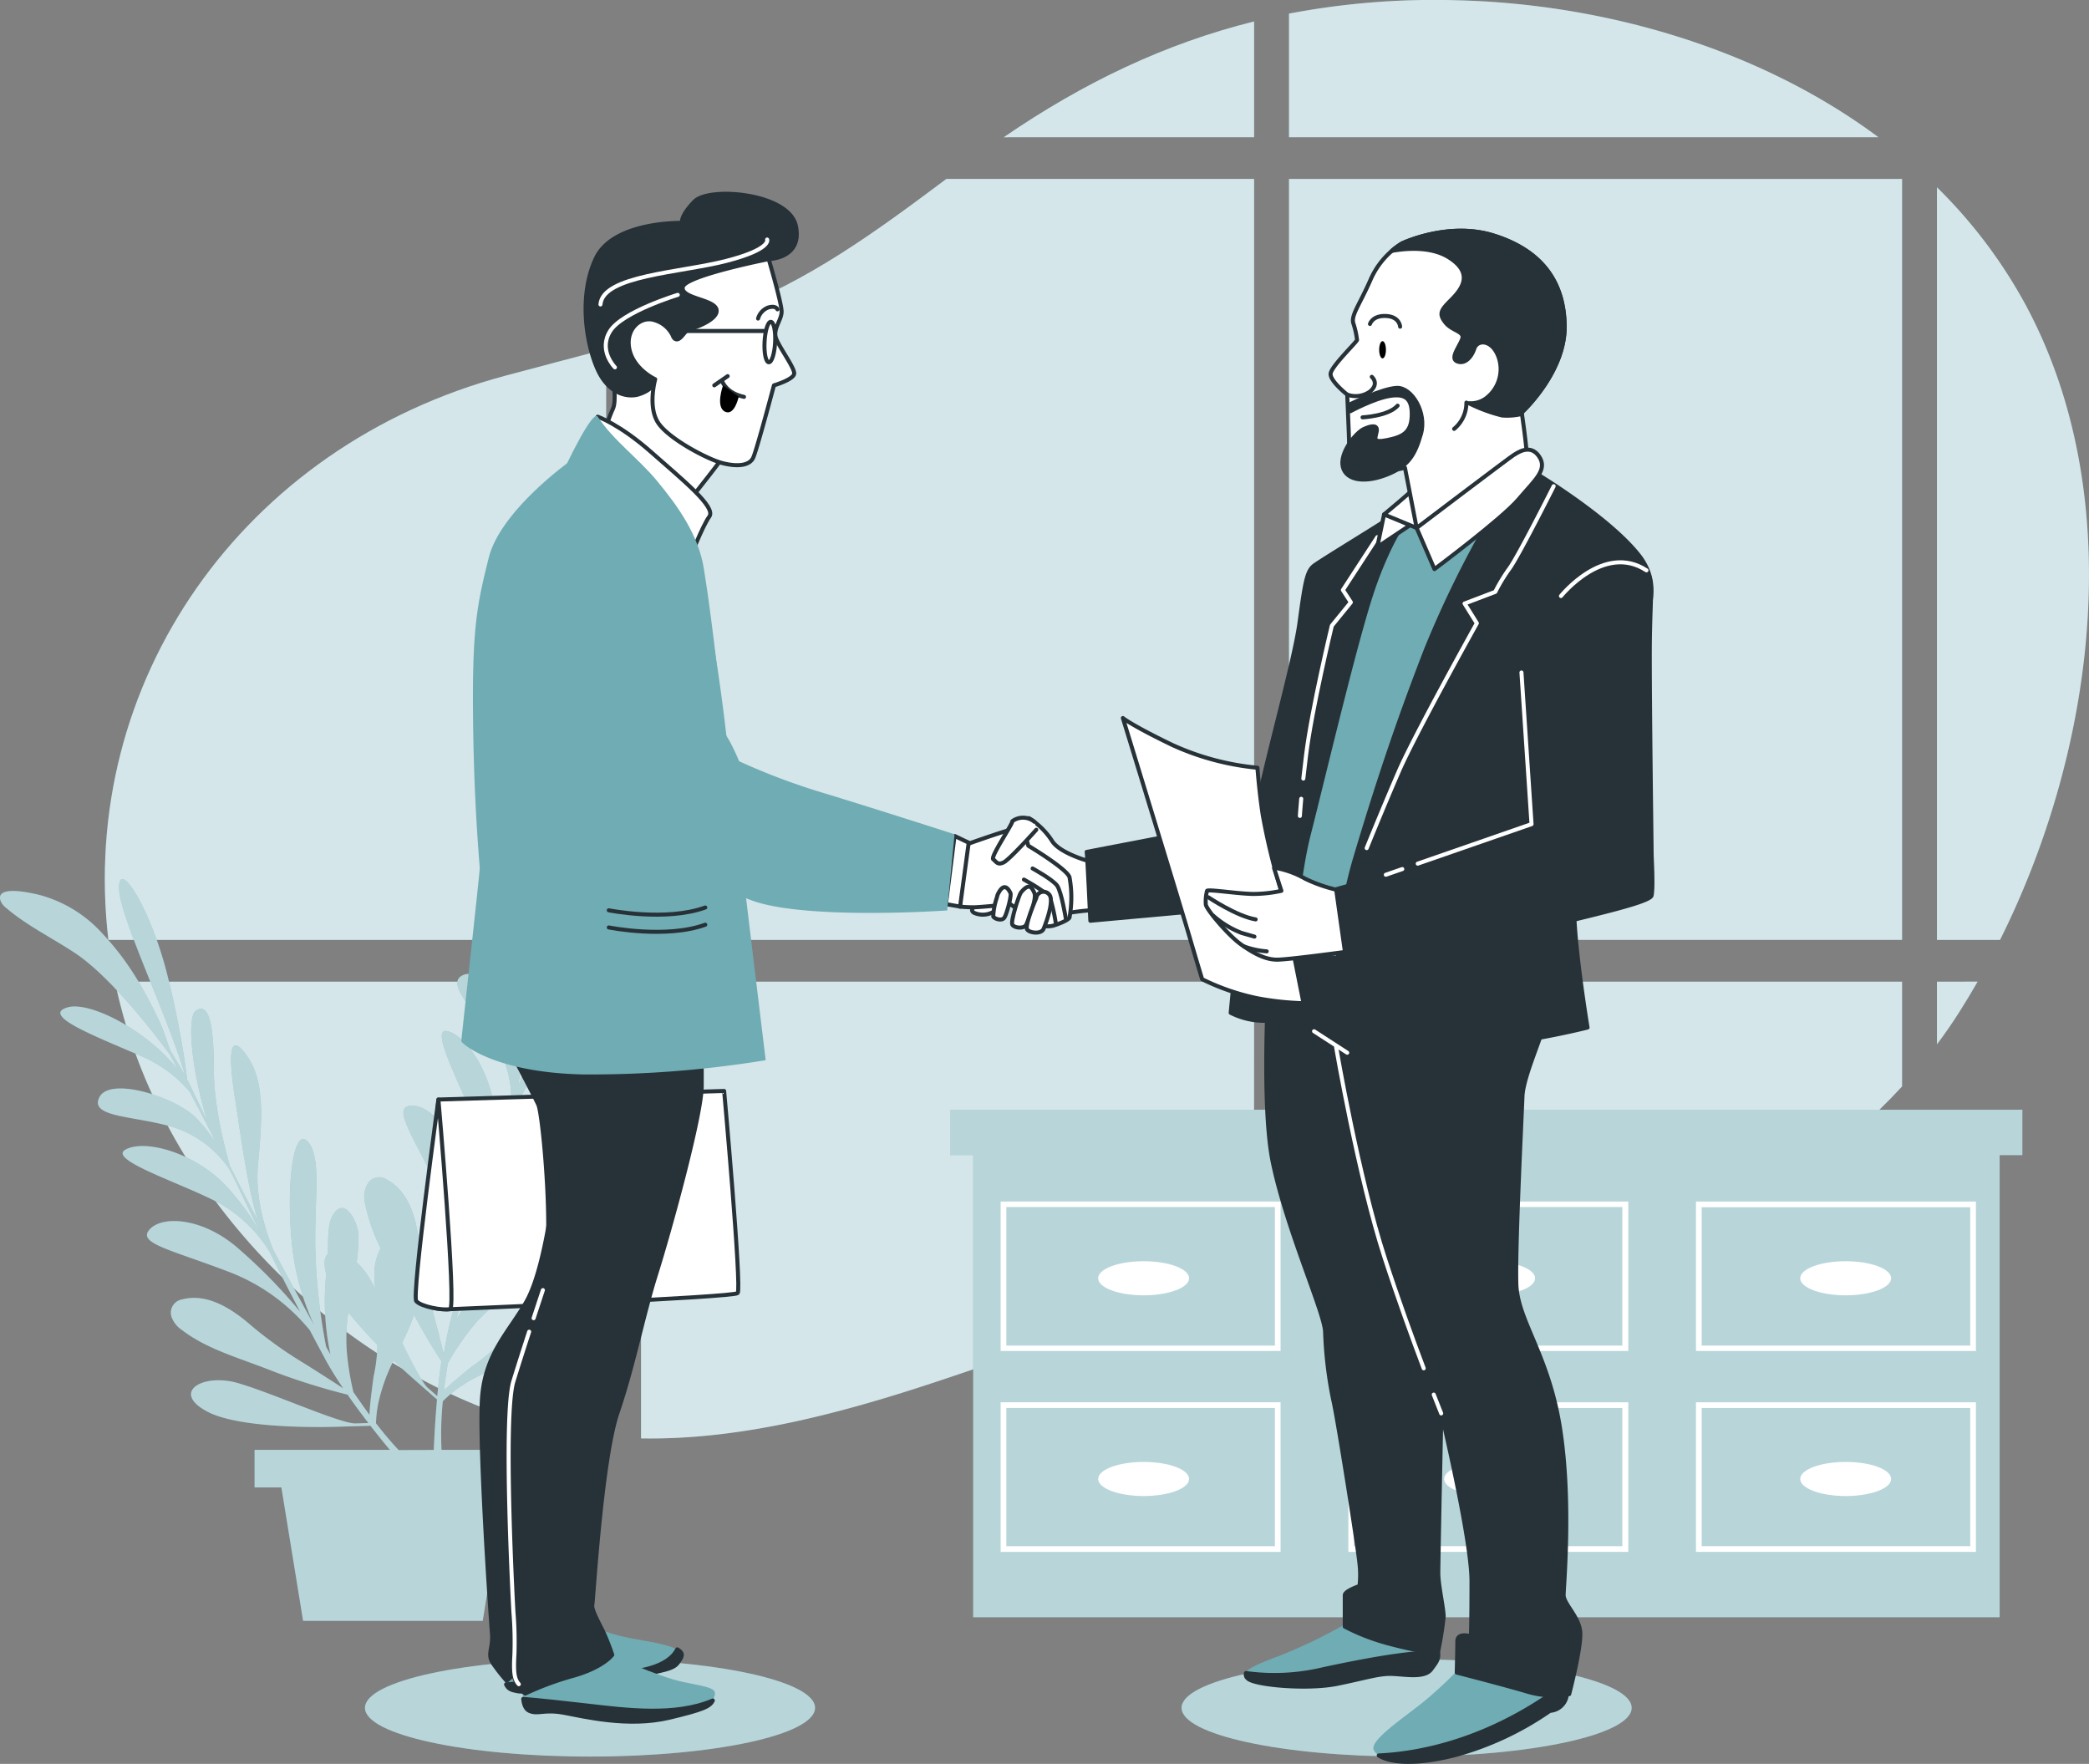 <svg xmlns="http://www.w3.org/2000/svg" viewBox="0 0 389.68 329.02"><rect x="0" y="0" width="389.68" height="329.02" fill="#808080" stroke="none"/><defs><style>.cls-1{fill:#70acb4;}.cls-2{opacity:0.7;}.cls-3,.cls-4,.cls-5{fill:#fff;}.cls-4{opacity:0.5;}.cls-5,.cls-6,.cls-7{stroke:#263238;}.cls-5,.cls-6,.cls-7,.cls-8{stroke-linecap:round;stroke-linejoin:round;stroke-width:0.75px;}.cls-6,.cls-8{fill:none;}.cls-7{fill:#263238;}.cls-8{stroke:#fff;}</style></defs><g id="Layer_2" data-name="Layer 2"><g id="Background_Simple" data-name="Background Simple"><path class="cls-1" d="M233.94,25.59V4c-16.57,4.12-31.79,11.38-46.7,21.6Z"/><rect class="cls-1" x="240.45" y="33.38" width="114.36" height="141.94"/><path class="cls-1" d="M233.94,33.38H176.53c-12.83,9.6-26,19.32-41.37,24.87-5.14,1.85-10.34,3.48-15.58,5V175.33H233.94Z"/><path class="cls-1" d="M377.43,56.09a92.74,92.74,0,0,0-16.11-21.15V175.33h11.76C391.16,139.15,397.11,91.75,377.43,56.09Z"/><path class="cls-1" d="M113.07,65.08c-6.24,1.7-12.51,3.31-18.79,5C45.1,83.22,14.57,127.44,20.22,175.33h92.85Z"/><path class="cls-1" d="M361.32,183.12V194.8q2.18-2.9,4.15-6c1.18-1.85,2.32-3.76,3.43-5.69Z"/><path class="cls-1" d="M354.81,183.12H240.45V243c9.51.12,18.94.88,28.55-.17,31.59-3.44,63.95-16.35,85.81-40.18Z"/><path class="cls-1" d="M240.45,25.59H350.39C328.1,9,299.14.71,271.76.05a144.58,144.58,0,0,0-31.31,2.49Z"/><path class="cls-1" d="M233.94,183.12H119.58v85.19c19.82.35,39.75-5.36,58.55-11.73,14.94-5.07,30-10.31,45.78-12.67a85.38,85.38,0,0,1,10-.86Z"/><path class="cls-1" d="M113.07,183.12H21.46c7.21,35,35.08,66.9,70.11,80.05a81.36,81.36,0,0,0,21.5,4.81Z"/><g class="cls-2"><path class="cls-3" d="M233.94,25.59V4c-16.57,4.12-31.79,11.38-46.7,21.6Z"/><rect class="cls-3" x="240.45" y="33.38" width="114.36" height="141.94"/><path class="cls-3" d="M233.94,33.38H176.53c-12.83,9.6-26,19.32-41.37,24.87-5.14,1.85-10.34,3.48-15.58,5V175.33H233.94Z"/><path class="cls-3" d="M377.43,56.09a92.74,92.74,0,0,0-16.11-21.15V175.33h11.76C391.16,139.15,397.11,91.75,377.43,56.09Z"/><path class="cls-3" d="M113.07,65.08c-6.24,1.7-12.51,3.31-18.79,5C45.1,83.22,14.57,127.44,20.22,175.33h92.85Z"/><path class="cls-3" d="M361.32,183.12V194.8q2.18-2.9,4.15-6c1.18-1.85,2.32-3.76,3.43-5.69Z"/><path class="cls-3" d="M354.81,183.12H240.45V243c9.51.12,18.94.88,28.55-.17,31.59-3.44,63.95-16.35,85.81-40.18Z"/><path class="cls-3" d="M240.45,25.59H350.39C328.1,9,299.14.71,271.76.05a144.58,144.58,0,0,0-31.31,2.49Z"/><path class="cls-3" d="M233.94,183.12H119.58v85.19c19.82.35,39.75-5.36,58.55-11.73,14.94-5.07,30-10.31,45.78-12.67a85.38,85.38,0,0,1,10-.86Z"/><path class="cls-3" d="M113.07,183.12H21.46c7.21,35,35.08,66.9,70.11,80.05a81.36,81.36,0,0,0,21.5,4.81Z"/></g></g><g id="Desk"><polygon class="cls-1" points="377.25 207 373.01 207 181.54 207 177.3 207 177.3 215.47 181.54 215.47 181.54 301.67 373.01 301.67 373.01 215.47 377.25 215.47 377.25 207"/><polygon class="cls-4" points="377.25 207 373.01 207 181.54 207 177.3 207 177.3 215.47 181.54 215.47 181.54 301.67 373.01 301.67 373.01 215.47 377.25 215.47 377.25 207"/><path class="cls-3" d="M186.66,252h52.22V224.13H186.66Zm1.06-26.85h50.1V251h-50.1Z"/><path class="cls-3" d="M251.52,252h52.22V224.13H251.52Zm1-26.85h50.11V251H252.57Z"/><path class="cls-3" d="M316.37,224.13V252h52.22V224.13ZM367.53,251h-50.1V225.19h50.1Z"/><path class="cls-3" d="M186.66,289.48h52.22V261.57H186.66Zm1.06-26.85h50.1v25.79h-50.1Z"/><path class="cls-3" d="M251.52,289.48h52.22V261.57H251.52Zm1-26.85h50.11v25.79H252.57Z"/><path class="cls-3" d="M316.37,289.48h52.22V261.57H316.37Zm1.06-26.85h50.1v25.79h-50.1Z"/><ellipse class="cls-3" cx="213.33" cy="238.44" rx="8.48" ry="3.18"/><ellipse class="cls-3" cx="277.87" cy="238.44" rx="8.48" ry="3.18"/><ellipse class="cls-3" cx="344.29" cy="238.44" rx="8.48" ry="3.18"/><path class="cls-3" d="M213.33,272.7c-4.68,0-8.48,1.43-8.48,3.18s3.8,3.18,8.48,3.18,8.48-1.42,8.48-3.18S218,272.7,213.33,272.7Z"/><path class="cls-3" d="M277.87,272.7c-4.68,0-8.48,1.43-8.48,3.18s3.8,3.18,8.48,3.18,8.48-1.42,8.48-3.18S282.56,272.7,277.87,272.7Z"/><path class="cls-3" d="M344.29,272.7c-4.69,0-8.48,1.43-8.48,3.18s3.79,3.18,8.48,3.18,8.48-1.42,8.48-3.18S349,272.7,344.29,272.7Z"/></g><g id="Plants"><path class="cls-1" d="M104.44,199.59c-3.86,5.73-9.24,13.18-12.11,19.15,1.09-3.94,2.15-7.66,3.13-11,1.47-2.88,5.41-10.18,10-15,5.77-6.17,8.23-10.14,5.13-10.49-2.15-.23-8.45,8.16-12.4,16.49.86-2.85,1.54-5,2-6.3.18-.57.37-1.21.55-1.88a165.38,165.38,0,0,0,11.14-17.86c5.83-10.89,7.71-21.17,3.82-16.75-3.58,4.07-9.81,24.3-14.76,33.83.42-1.64.81-3.45,1.17-5.24.7-1.74,1.62-3.49,2.14-5.09.81-2.46,1.52-4.95,2.09-7.47a51.84,51.84,0,0,0,1.42-12,24.29,24.29,0,0,0-3.72-13.44c-.67-1-4.77-7.13-6-4a3.33,3.33,0,0,0-.09,1.6c.6,5.22,2.49,10,3.66,15.07,1.75,7.6.58,20.34,0,25.76-.22.85-.5,1.92-.83,3.15.81-9.44-3.28-20.63-7.07-22.59-4.69-2.42-.09,7.08,3.53,15.37a24.83,24.83,0,0,1,2.35,11.64c-.74,2.73-1.59,5.79-2.47,8.89-.18.43-.34.85-.5,1.27a25.91,25.91,0,0,0,.49-6.14c-.34-5.42-6.49-16.28-10.56-14.74s2.83,7.25,6.52,13.91a20.08,20.08,0,0,1,2.13,12c0,.24-.08.48-.11.72-.43,1.41-.85,2.78-1.25,4.07-1,3-1.85,5.88-2.7,8.66a43.32,43.32,0,0,0,1.36-12.35c-.51-8-5.16-15.45-9-16.47s3.49,11.93,5.95,19.21a26.12,26.12,0,0,1,.66,13.14c-1.19,3.94-2.31,7.82-3.46,11.94a99.49,99.49,0,0,0-.35-16.15c-.75-8.84-6-14.49-9.62-14.25s.16,5.25,5.38,16a35.89,35.89,0,0,1,3.56,18.17c-.47,1.74-1,3.52-1.44,5.38-.56,2.12-1,4.42-1.4,6.79-.52-2.11-1.3-5.19-2.21-8.59a76.25,76.25,0,0,1-2.3-11.48c-.49-4.5-1.68-10.13-6.1-12.47a2.5,2.5,0,0,0-3.71,1A4.91,4.91,0,0,0,68,224a33.58,33.58,0,0,0,3,8.82,10.27,10.27,0,0,0-1.14,5.41c0,.71.06,1.41.11,2.1-.39-.71-.76-1.37-1.11-2a13.21,13.21,0,0,0-2.32-2.86,38.56,38.56,0,0,0,.34-5c0-2.2-2.57-7.78-4.89-3.64-.93,1.66-.75,4.91-.84,7.07-.64.59-.82,1.81-.29,3.74a47.53,47.53,0,0,0,.78,15c-.27-.46-.53-.93-.8-1.4a110.31,110.31,0,0,1-2-17.54c-.29-9.72,1.26-17.71-1.39-20.7s-4.13,7.55-3,19a47.44,47.44,0,0,0,4.14,15.17c-2.6-4.67-5.17-9.43-7.6-14-1-2.46-3.49-9.08-2.87-15.8.77-8.48,1.33-15.41-1.89-20.18s-3.89-1.68-2.31,8.27c1.08,6.82,2.23,15.94,4.21,22.27-1.89-3.63-3.65-7.08-5.23-10.21-.9-3.11-3-11.12-3-17.78,0-8.45-.9-13-3.41-11.17-1.73,1.3-.61,11.73,2.19,20.52-1.31-2.67-2.3-4.72-2.87-5.93-.26-.55-.55-1.14-.88-1.76a167.61,167.61,0,0,0-4-20.65C27.69,168.75,22,160,22.22,165.84c.16,5.42,9.42,24.46,12.3,34.8-.81-1.48-1.76-3.08-2.72-4.63-.67-1.74-1.2-3.65-1.91-5.18-1.09-2.34-2.27-4.65-3.57-6.88a51.21,51.21,0,0,0-7.17-9.76,24.26,24.26,0,0,0-11.89-7.28c-1.18-.28-8.35-2-7.12,1.2a3.33,3.33,0,0,0,1,1.24c4,3.4,8.64,5.61,13,8.52,6.46,4.35,14.3,14.46,17.55,18.85.42.77.94,1.75,1.54,2.87-5.85-7.46-16.48-12.85-20.58-11.69-5.08,1.44,4.76,5.24,13.07,8.83a24.79,24.79,0,0,1,9.66,6.91c1.32,2.49,2.79,5.31,4.26,8.18.16.43.33.85.5,1.27a26,26,0,0,0-3.83-4.83c-4-3.73-15.85-7.47-17.78-3.57s7,3.38,14.26,5.72a20.17,20.17,0,0,1,9.71,7.28c.13.21.27.41.41.61.66,1.32,1.28,2.61,1.87,3.83,1.36,2.86,2.66,5.56,3.93,8.17a42.93,42.93,0,0,0-7.43-10c-5.8-5.46-14.32-7.77-17.85-5.87s10.69,6.34,17.46,10a26.11,26.11,0,0,1,9.45,9.16C52.15,237.3,54,240.9,56,244.7a99.53,99.53,0,0,0-11.27-11.57c-6.59-5.95-14.29-6.49-16.77-3.85s3.7,3.73,14.84,8a36,36,0,0,1,15,10.86c.84,1.59,1.7,3.22,2.62,4.91,1,1.93,2.27,3.93,3.6,5.92-1.81-1.18-4.49-2.9-7.47-4.77A76.32,76.32,0,0,1,47,247.38c-3.43-3-8.14-6.26-13-5a2.51,2.51,0,0,0-2,3.27,4.93,4.93,0,0,0,1.9,2.41c4.56,3.54,10.69,5.24,16,7.33a120.65,120.65,0,0,0,14.94,4.76c1.25,1.81,2.57,3.6,3.89,5.3l-2.39.07c-2.81.09-15.53-5.68-22-7.54s-12.5,1.66-5.73,5.3,25.18,2.83,25.18,2.83l5.31-.16c1.25,1.6,2.47,3.12,3.63,4.5H47.49v7h5l4.05,24.89H90.05l4-24.89h5v-7H82.36a62.31,62.31,0,0,1,.24-9.06,21.26,21.26,0,0,1,3.69-3c7.34-5.07,19.78-5.49,23.09-15.25.8-2.36-.11-5.37-2.92-5.24-2,.09-4.17,1.86-5.43,3.32-4.2,4.85-7.36,9.88-12.82,13.55-.25.17-3.69,2.91-5.4,4.61.19-1.59.43-3.29.73-5.11a50.65,50.65,0,0,1,4.51-6.67c4.47-5.55,11.26-8.8,16.1-14.09,1.48-1.62,3.43-7.44-1.09-6-2,.64-4.38,3.68-6,5.08-4.45,4-9,8.26-11.9,13.52.12-.52.25-1,.37-1.56a110.66,110.66,0,0,1,10.51-14.19c6.42-7.31,13-12.08,13.11-16.08S101,217,94,226.2a47.92,47.92,0,0,0-7.32,13.91c1.29-5.19,2.66-10.42,4-15.44.91-2.5,3.65-9,8.68-13.51,6.35-5.67,11.49-10.35,12.39-16S110.07,191.24,104.44,199.59ZM68.92,263.91c-.94-1.29-1.93-2.7-3-4.24a51.18,51.18,0,0,1-1.26-8,33.64,33.64,0,0,1,.32-6.87,80.69,80.69,0,0,0,5.43,6.07,31,31,0,0,1-.73,5.94C69.66,257.15,69,261.5,68.92,263.91Zm5.45,6.58c-1.29-1.37-2.7-3-4.23-5a21,21,0,0,1,.65-4.69,33.44,33.44,0,0,1,2.62-7c2.37,2.24,4.11,3.74,4.11,3.74l4,3.51c-.31,3.49-.5,6.76-.6,9.42Zm7.2-10.05-1.79-1.58c-1-.9-2.8-4.38-4.76-8.38a49.81,49.81,0,0,0,2.22-5.2c2.11,3.93,4,7,5.11,8.63C82,256.09,81.78,258.3,81.57,260.44Z"/><path class="cls-4" d="M104.44,199.59c-3.86,5.73-9.24,13.18-12.11,19.15,1.09-3.94,2.15-7.66,3.13-11,1.47-2.88,5.41-10.18,10-15,5.77-6.17,8.23-10.14,5.13-10.49-2.15-.23-8.45,8.16-12.4,16.49.86-2.85,1.54-5,2-6.3.18-.57.37-1.21.55-1.88a165.38,165.38,0,0,0,11.14-17.86c5.83-10.89,7.71-21.17,3.82-16.75-3.58,4.07-9.81,24.3-14.76,33.83.42-1.64.81-3.45,1.17-5.24.7-1.74,1.62-3.49,2.14-5.09.81-2.46,1.52-4.95,2.09-7.47a51.84,51.84,0,0,0,1.42-12,24.29,24.29,0,0,0-3.72-13.44c-.67-1-4.77-7.13-6-4a3.33,3.33,0,0,0-.09,1.6c.6,5.22,2.49,10,3.66,15.07,1.75,7.6.58,20.34,0,25.76-.22.85-.5,1.92-.83,3.15.81-9.44-3.28-20.63-7.07-22.59-4.69-2.42-.09,7.08,3.53,15.37a24.83,24.83,0,0,1,2.35,11.64c-.74,2.73-1.59,5.79-2.47,8.89-.18.43-.34.85-.5,1.27a25.91,25.91,0,0,0,.49-6.14c-.34-5.42-6.49-16.28-10.56-14.74s2.83,7.25,6.52,13.91a20.08,20.08,0,0,1,2.13,12c0,.24-.08.48-.11.72-.43,1.41-.85,2.78-1.25,4.07-1,3-1.85,5.88-2.7,8.66a43.32,43.32,0,0,0,1.36-12.35c-.51-8-5.16-15.45-9-16.47s3.49,11.93,5.95,19.21a26.12,26.12,0,0,1,.66,13.14c-1.19,3.94-2.31,7.82-3.46,11.94a99.49,99.49,0,0,0-.35-16.15c-.75-8.84-6-14.49-9.62-14.25s.16,5.25,5.38,16a35.89,35.89,0,0,1,3.56,18.17c-.47,1.74-1,3.52-1.44,5.38-.56,2.12-1,4.42-1.4,6.79-.52-2.11-1.3-5.19-2.21-8.59a76.25,76.25,0,0,1-2.3-11.48c-.49-4.5-1.68-10.13-6.1-12.47a2.5,2.5,0,0,0-3.71,1A4.91,4.91,0,0,0,68,224a33.58,33.58,0,0,0,3,8.82,10.27,10.27,0,0,0-1.14,5.41c0,.71.06,1.41.11,2.1-.39-.71-.76-1.37-1.11-2a13.21,13.21,0,0,0-2.32-2.86,38.56,38.56,0,0,0,.34-5c0-2.2-2.57-7.78-4.89-3.64-.93,1.66-.75,4.91-.84,7.07-.64.59-.82,1.81-.29,3.74a47.53,47.53,0,0,0,.78,15c-.27-.46-.53-.93-.8-1.4a110.31,110.31,0,0,1-2-17.54c-.29-9.72,1.26-17.71-1.39-20.7s-4.13,7.55-3,19a47.44,47.44,0,0,0,4.14,15.17c-2.6-4.67-5.17-9.43-7.6-14-1-2.46-3.49-9.08-2.87-15.8.77-8.48,1.33-15.41-1.89-20.18s-3.89-1.68-2.31,8.27c1.08,6.82,2.23,15.94,4.21,22.27-1.89-3.63-3.65-7.08-5.23-10.21-.9-3.11-3-11.12-3-17.78,0-8.45-.9-13-3.41-11.17-1.73,1.3-.61,11.73,2.19,20.52-1.31-2.67-2.3-4.72-2.87-5.93-.26-.55-.55-1.14-.88-1.76a167.61,167.61,0,0,0-4-20.65C27.69,168.75,22,160,22.22,165.84c.16,5.42,9.42,24.46,12.3,34.8-.81-1.48-1.76-3.08-2.72-4.63-.67-1.74-1.2-3.65-1.91-5.18-1.09-2.34-2.27-4.65-3.57-6.88a51.21,51.21,0,0,0-7.17-9.76,24.26,24.26,0,0,0-11.89-7.28c-1.18-.28-8.35-2-7.12,1.2a3.33,3.33,0,0,0,1,1.24c4,3.4,8.64,5.61,13,8.52,6.46,4.35,14.3,14.46,17.55,18.85.42.77.94,1.75,1.54,2.87-5.85-7.46-16.48-12.85-20.58-11.69-5.08,1.44,4.76,5.24,13.07,8.83a24.79,24.79,0,0,1,9.66,6.91c1.32,2.49,2.79,5.31,4.26,8.18.16.43.33.85.5,1.27a26,26,0,0,0-3.83-4.83c-4-3.73-15.85-7.47-17.78-3.57s7,3.38,14.26,5.72a20.17,20.17,0,0,1,9.71,7.28c.13.21.27.41.41.61.66,1.32,1.28,2.61,1.87,3.83,1.36,2.86,2.66,5.56,3.93,8.17a42.93,42.93,0,0,0-7.43-10c-5.8-5.46-14.32-7.77-17.85-5.87s10.69,6.34,17.46,10a26.11,26.11,0,0,1,9.45,9.16C52.15,237.3,54,240.9,56,244.7a99.53,99.53,0,0,0-11.27-11.57c-6.59-5.95-14.29-6.49-16.77-3.85s3.7,3.73,14.84,8a36,36,0,0,1,15,10.86c.84,1.59,1.7,3.22,2.62,4.91,1,1.93,2.27,3.93,3.6,5.92-1.81-1.18-4.49-2.9-7.47-4.77A76.32,76.32,0,0,1,47,247.38c-3.43-3-8.14-6.26-13-5a2.51,2.51,0,0,0-2,3.27,4.93,4.93,0,0,0,1.9,2.41c4.56,3.54,10.69,5.24,16,7.33a120.65,120.65,0,0,0,14.94,4.76c1.25,1.81,2.57,3.6,3.89,5.3l-2.39.07c-2.81.09-15.53-5.68-22-7.54s-12.5,1.66-5.73,5.3,25.18,2.83,25.18,2.83l5.31-.16c1.25,1.6,2.47,3.12,3.63,4.5H47.49v7h5l4.05,24.89H90.05l4-24.89h5v-7H82.36a62.31,62.31,0,0,1,.24-9.06,21.26,21.26,0,0,1,3.69-3c7.34-5.07,19.78-5.49,23.09-15.25.8-2.36-.11-5.37-2.92-5.24-2,.09-4.17,1.86-5.43,3.32-4.2,4.85-7.36,9.88-12.82,13.55-.25.17-3.69,2.91-5.4,4.61.19-1.59.43-3.29.73-5.11a50.65,50.65,0,0,1,4.51-6.67c4.47-5.55,11.26-8.8,16.1-14.09,1.48-1.62,3.43-7.44-1.09-6-2,.64-4.38,3.68-6,5.08-4.45,4-9,8.26-11.9,13.52.12-.52.25-1,.37-1.56a110.66,110.66,0,0,1,10.51-14.19c6.42-7.31,13-12.08,13.11-16.08S101,217,94,226.2a47.92,47.92,0,0,0-7.32,13.91c1.29-5.19,2.66-10.42,4-15.44.91-2.5,3.65-9,8.68-13.51,6.35-5.67,11.49-10.35,12.39-16S110.07,191.24,104.44,199.59ZM68.92,263.91c-.94-1.29-1.93-2.7-3-4.24a51.18,51.18,0,0,1-1.26-8,33.64,33.64,0,0,1,.32-6.87,80.69,80.69,0,0,0,5.43,6.07,31,31,0,0,1-.73,5.94C69.66,257.15,69,261.5,68.92,263.91Zm5.45,6.58c-1.29-1.37-2.7-3-4.23-5a21,21,0,0,1,.65-4.69,33.44,33.44,0,0,1,2.62-7c2.37,2.24,4.11,3.74,4.11,3.74l4,3.51c-.31,3.49-.5,6.76-.6,9.42Zm7.2-10.05-1.79-1.58c-1-.9-2.8-4.38-4.76-8.38a49.81,49.81,0,0,0,2.22-5.2c2.11,3.93,4,7,5.11,8.63C82,256.09,81.78,258.3,81.57,260.44Z"/></g><g id="Characters"><ellipse class="cls-1" cx="110.06" cy="318.57" rx="41.98" ry="9.09"/><ellipse class="cls-4" cx="110.06" cy="318.57" rx="41.98" ry="9.09"/><ellipse class="cls-1" cx="262.39" cy="318.57" rx="41.98" ry="9.09"/><ellipse class="cls-4" cx="262.39" cy="318.57" rx="41.98" ry="9.09"/><path class="cls-5" d="M191.93,152.61a13.89,13.89,0,0,1,4.24,4.12c1.26,2.29,6.53,3.78,6.53,3.78h2l.81,9.17a47.28,47.28,0,0,0-6,.58,20,20,0,0,1-3.56.46s-6.19-7.8-7.22-9.29-1.15-4.58-.69-5.16S191.93,152.61,191.93,152.61Z"/><path class="cls-5" d="M183.68,168.19s-3.44,1.15-2,2.07a4,4,0,0,0,4.58-.92C186.89,168.42,185.05,167.74,183.68,168.19Z"/><path class="cls-5" d="M179.9,157.65s10.2-3.67,10.66-3.32,1.26,3.43,1.26,3.43,7.1,4.24,7.68,5.85a20.89,20.89,0,0,1,0,7.56c-.35.58-2.3,1.27-3,1.49a4.53,4.53,0,0,1-2.18,0c-.35-.11-5.85-4-5.85-4s-5.61.58-6.88.58-2.52-.12-2.52-.12Z"/><path class="cls-6" d="M192.62,162s3.78,2.07,4.58,3.21,1.61,6.08,1.61,6.08"/><path class="cls-6" d="M191,164.07s4.47,2.41,4.93,3.55a35.47,35.47,0,0,1,1,4.47"/><path class="cls-5" d="M193.31,154.78s-4.93,5.51-6.08,6.08-1.37-.12-1.95-.57,3.67-6.65,3.56-7.11a3.35,3.35,0,0,1,4.12.11"/><path class="cls-5" d="M186.08,166.93l-.17.62a12.36,12.36,0,0,0-.63,3.4c.23.45,1.61.91,2.07.22s1.37-4.12,1.14-4.58S187.35,164.18,186.08,166.93Z"/><path class="cls-5" d="M190.44,166.48c-.36.44-1.95,5.38-1.6,6s2.06.8,2.52.11,2.06-5,1.6-6S192.05,164.53,190.44,166.48Z"/><path class="cls-5" d="M193.31,167.51s-.07.14-.17.39c-.5,1.2-1.93,4.79-1.55,5.45s2.63,1,3.09-.11,2.06-5.39,1-6.42A1.35,1.35,0,0,0,193.31,167.51Z"/><path class="cls-5" d="M114.42,71.11s.6,3.7-.09,5.16-1.72,4.55-1.72,4.55l15.22,13.5s4.64-5.84,5.5-7,2-2.67,2-2.67-7.48-4.73-9-8.16-.77-7.83-4-8.51S115.36,69.05,114.42,71.11Z"/><path class="cls-7" d="M143.39,48.33s6.36-.09,5.07-6.19-16.16-7.39-18.91-4.56-2.32,4-2.32,4-12.81-.34-16.08,6.62-1.8,16,.34,20.72,5.76,5.24,7.66,4.64,3.26-1.72,3.26-3.44,1.21-5.84,2.67-4.81,3,1.38,5.59-1.12,6.27-5.58,4.9-8.08-3.7-2.58-2.41-3.69,8.6-2,9.28-2.76A5.72,5.72,0,0,0,143.39,48.33Z"/><path class="cls-8" d="M143.1,44.68s.9,1.8-7.66,4-23,2.7-23.43,8.11"/><path class="cls-8" d="M126.43,55s-10.36,3.15-12.62,6.76.9,6.76.9,6.76"/><path class="cls-5" d="M143.39,48.33s2.41,8.17,2.41,9.8-1.72,3.27-1,5.07,3.35,5.33,3.35,6.45-3.78,2.23-3.78,2.23-3.18,12-3.87,13.5-3,1.72-5.76,1-10.06-4.55-12-7.56-.52-8.08-.52-8.08-4-1.81-4.81-5.59,2.15-6.28,4.72-5.42a5.48,5.48,0,0,1,3.36,2.84s.26.95,1,.69,1.46-1.81,2.15-1.89,5.59-1.81,5-3.7-6.7-2-6.27-4.13S143.39,48.33,143.39,48.33Z"/><line class="cls-5" x1="135.74" y1="70.16" x2="133.24" y2="71.88"/><path class="cls-5" d="M134.79,71.28s.78,2.07,4,2.75"/><path d="M134.88,71.88s-1.46,4,.34,4.9S137.8,74,137.8,74Z"/><path class="cls-5" d="M144.59,63.85c-.1,2.09-.63,3.76-1.18,3.73s-.9-1.74-.79-3.83.63-3.75,1.17-3.72S144.7,61.77,144.59,63.85Z"/><line class="cls-5" x1="142.61" y1="61.74" x2="125.08" y2="61.74"/><path class="cls-5" d="M141.41,59.42a3.1,3.1,0,0,1,1.89-2.06c1.46-.43,1.72.34,1.72.34"/><path class="cls-5" d="M81.78,205.1l53.3-1.6s3.32,36.91,2.52,37.71-53.64,3-53.64,3-4.1.3-4.67-1.54S81.78,205.1,81.78,205.1Z"/><path class="cls-5" d="M81.78,205.1s-5,36.57-4.13,37.6,4.95,1.79,6.31,1.49C85.16,243.92,81.78,205.1,81.78,205.1Z"/><path class="cls-1" d="M97.48,305.28c-2.94,1.79-4.35,4.82-3.67,7.22s.92,2.64,2.76,3,10.08-.91,19-2.4,10.2-1.84,11-3.1,2.17-2.52-6.65-4-9.63-3.1-9.63-3.1S102.18,302.42,97.48,305.28Z"/><path class="cls-7" d="M126.33,307.66c-.6,1.23-2.48,3.44-8.39,4.15-6.25.75-17.57,1.88-23.54,2.39.42.85.92,1.05,2.17,1.28,1.83.35,10.08-.91,19-2.4s10.2-1.84,11-3.1C127.08,309.22,127.76,308.47,126.33,307.66Z"/><path class="cls-1" d="M113.3,308.38s9.17,4.35,14.21,5.38,6.31,1.15,5.73,2.75-.68,2.07-8.36,3.9-16-.23-19.72-.92-4.81.35-6.42-.34S97.6,315,97.6,315Z"/><path class="cls-7" d="M124.88,320.41c6.45-1.54,7.56-2.11,8.09-3.21-7,3-16.29,1.76-23.37.95-4.55-.53-8.9-1-12-1.25.09.92.38,1.92,1.16,2.25,1.61.69,2.75-.34,6.42.34S117.2,322.25,124.88,320.41Z"/><path class="cls-7" d="M103,224.13s-1.6,13.07-4.81,18.68-7.56,9.52-8.25,17.65,1.6,41.38,1.83,44.25-1,3.78.23,5.61a31.9,31.9,0,0,0,2.52,3.21l3.78-3.32s2.76-8.83,2.07-25.67-.58-28.2,2.41-39.43,3.55-14.22,2.17-18.57S103,224.13,103,224.13Z"/><path class="cls-7" d="M95.76,197.05s3.79,7.14,4.65,9,2.83,23.55,1.28,30.77-7.53,19.49-7,30.26,1,39.32,1,39.66a13.23,13.23,0,0,0,0,5.16c.58,3.09,2.3,4,2.3,4a56.9,56.9,0,0,1,9-3.32c5.62-1.61,7.22-3.9,7.22-3.9a43.86,43.86,0,0,0-1.72-4.36c-.8-1.6-2.18-4.12-2-4.92s1.72-27.17,4.7-35.88,4.7-17.88,7.22-25.9,8.49-29.58,8.49-35.08v-6.76l-35.77-.69Z"/><path class="cls-8" d="M98.71,248.41c-1,3.07-2.1,6.51-2.94,9.24-2,6.5,0,43,0,43a68.7,68.7,0,0,1,.19,8c-.2,3.31,0,4.62.82,5.51"/><path class="cls-8" d="M101.27,240.65s-.74,2.22-1.73,5.24"/><path class="cls-5" d="M111.49,77.73s4.05,1.37,10,6.62,12.12,10.23,10.83,12-3.7,8-3.7,8-2.23-3.7-8.85-9-11.69-10.06-11.69-10.06S110.81,78.85,111.49,77.73Z"/><path class="cls-1" d="M106.17,86.15s-12.81,9.12-15,17.89-3.1,13.06-2.93,29.83S89.49,161.2,89.49,162s-3.44,31.89-3.44,32.23,6,5.85,22.78,6.19a202.26,202.26,0,0,0,34-2.66l-7.31-60.35s-2.84-25.7-5.76-30.52S106.17,86.15,106.17,86.15Z"/><path class="cls-6" d="M113.56,169.8s10.66,2.15,18-.52"/><path class="cls-6" d="M113.56,173s10.66,2.15,18-.51"/><polygon class="cls-5" points="178.06 155.93 180.7 157.19 179.09 169.11 176.46 168.65 178.06 155.93"/><path class="cls-1" d="M117.54,101.83a8.72,8.72,0,0,0-3.9,2.52c-1.72,2-11,13.53-10.31,18.57s12.72,23.5,16.73,29.23A41.73,41.73,0,0,0,140.35,168c10.09,3.66,36.34,1.83,36.34,1.83l1.37-14.21S163.73,151,153.88,148a122.12,122.12,0,0,1-16-6s-2.29-5.62-3.9-6.53S132.1,134,132.1,134s-3.1-16.85-4.7-22.35-3.78-6.88-3.78-6.88"/><path class="cls-1" d="M251.54,302.62a98.32,98.32,0,0,1-12.73,6.19c-5.84,2.18-7.22,3-6.07,4.24s11.12,2.18,16.73,1,7.8-1.95,10.32-1.84,6,.8,7.22-.91,1.72-2.07.8-4.93S251.54,302.62,251.54,302.62Z"/><path class="cls-7" d="M249.47,314.09c5.62-1.15,7.8-1.95,10.32-1.84s6,.8,7.22-.91c.9-1.24,1.39-1.77,1.26-3-4.08-.33-11.95,1-21.33,3a39,39,0,0,1-14.52.74.94.94,0,0,0,.32,1C233.88,314.32,243.86,315.23,249.47,314.09Z"/><path class="cls-1" d="M273.2,310.19a79.31,79.31,0,0,1-7.34,7c-3.78,3.1-10.31,7.34-9.62,9.17s5.38,3.55,15.24,1a57.44,57.44,0,0,0,17.65-8.25,4.37,4.37,0,0,0,2.75-1.72c.81-1.37-.11-3.55-.11-3.55Z"/><path class="cls-7" d="M271.48,327.38a57.44,57.44,0,0,0,17.65-8.25,3.36,3.36,0,0,0,2.73-5c-14.26,10.79-27.6,13-34.67,13.32C259.09,328.71,263.66,329.38,271.48,327.38Z"/><path class="cls-7" d="M256.12,176.66s-6.07.8-10.43-.81-8.48-2.86-8.48-2.86-2.41,31.29.23,43.9,9.63,28,9.74,31.52A75.26,75.26,0,0,0,248.67,261c.8,3.21,4.7,28,4.93,30.72a18.51,18.51,0,0,1,0,4.12s-2.75.92-2.75,1.72v5.85a38.37,38.37,0,0,0,7.1,2.86c4.25,1.26,10.21,2.29,10.21,2.29a62.74,62.74,0,0,0,1.14-7c0-1.6-1-5.84-1-8.14s.57-29.8.57-29.8,5.62,23.5,5.62,31.29-.11,10.32-.11,10.32-2.53-.8-2.53.92-.11,5.84-.11,5.84,8.94,2.3,13.18,3.56a17,17,0,0,0,7.8.46s2.29-8.72,2.06-11.58-3.1-5.27-3.1-6.88,1.49-17.42-.68-31.18-7.91-20-8.14-26.82,1-31.06,1.14-35,4.13-12.15,4.7-15.81.12-14.56.12-14.56S263.11,177.92,256.12,176.66Z"/><line class="cls-8" x1="245.12" y1="192.36" x2="251.31" y2="196.37"/><path class="cls-8" d="M267.45,260.14c.87,2.22,1.39,3.51,1.39,3.51"/><path class="cls-8" d="M249.24,195.34s4.13,24.18,9.06,39.31c2.53,7.77,5.24,15.2,7.28,20.59"/><path class="cls-7" d="M202.7,158.91c.12.34.69,12.84.69,12.84l32.9-3-.69-16.17Z"/><path class="cls-5" d="M267.24,93.44s-7.45,2.64-8.94,4.47S248,130.81,245.12,140s-3.79,36.9-3.79,36.9a31.87,31.87,0,0,0,4.93,1.38,25.38,25.38,0,0,0,5.05.34s9.63-32.43,14.32-43.55,12.61-27.05,15.59-33.24,5.62-7.34,5.28-10.32-1.72-4.12-3.44-4.35S267.24,93.44,267.24,93.44Z"/><path class="cls-1" d="M268.17,92.53s-7.45,2.63-8.94,4.47-10.32,32.89-13.18,42.06S242.27,176,242.27,176a31.55,31.55,0,0,0,4.92,1.38,25.38,25.38,0,0,0,5.05.34s9.63-32.44,14.33-43.55,12.6-27.06,15.58-33.24,5.62-7.34,5.28-10.32-1.72-4.13-3.44-4.36S268.17,92.53,268.17,92.53Z"/><path class="cls-7" d="M278.24,96.31A194.56,194.56,0,0,0,266,121.18c-4.7,12.15-8.48,23-13.3,39.2a82.23,82.23,0,0,0-2.86,30.83s2.29,3.9,15.81,4.36,30.49-3.9,30.49-3.9-2.29-13.75-2.52-21.89,6.31-36.68,9.06-44.13,8.71-14.9,3-22.12-19.37-15.36-19.37-15.36S279.73,93.78,278.24,96.31Z"/><path class="cls-7" d="M262.77,96.19s-3.55,4.47-6.76,14-9.17,34.85-11.92,45.62S240,190.52,240,190.52s-1.49-.11-4.59-.11a13.84,13.84,0,0,1-5.84-1.49s2.18-23.5,4.13-34.5,7.67-30.61,8.71-38.28,1.37-9.63,2.75-10.66,12.15-7.57,14.33-9.06S262.77,96.19,262.77,96.19Z"/><path class="cls-8" d="M289.82,90.69s-6.53,13-8.25,15.36a31.86,31.86,0,0,0-2.64,4.35l-5.73,2.18,2.29,3.67S263.92,137,260.94,143.87s-6,14.33-6,14.33"/><path class="cls-8" d="M242.73,149c-.21,2.3-.25,3.2-.25,3.2"/><path class="cls-8" d="M256.92,100.2l-6.42,9.86,1.49,2.29-3.55,4.36s-3.78,15.7-4.81,24.18c-.2,1.66-.37,3.09-.51,4.34"/><polygon class="cls-5" points="258.18 95.96 256.92 102.04 263.46 97.68 258.18 95.96"/><path class="cls-5" d="M263.69,91.15c-.12.34-5.51,4.81-5.51,4.81l6.08,2.52,1.26-4.93Z"/><path class="cls-5" d="M261.51,45.41a15.11,15.11,0,0,0-5.85,6.77c-2.06,4.7-3.67,6.64-3.21,8.13a15.52,15.52,0,0,1,.69,3.1c0,.34-4.81,4.93-4.93,6.3s3.1,3.9,3.1,3.9.34,7.91.34,8.6.23,4.24,3.55,5.16a14.41,14.41,0,0,0,6.88-.12l2.18,11.23s15.24-9.4,16.85-10.2,3.55-1.83,3.67-3.09-.92-8.26-.92-8.26,8.14-7.45,8-16.16-4.81-14.21-13.29-16.85S261.51,45.41,261.51,45.41Z"/><path class="cls-7" d="M291.88,60.77c-.11-8.71-4.81-14.21-13.29-16.85s-17.08,1.49-17.08,1.49a12.41,12.41,0,0,0-1.89,1.39c2.81-.5,7.42-.85,10.71,1.25,5.05,3.21,1.84,6.42.12,8.14s-2.06,2.41-.8,4,3.66,1.6,3.09,3.09-2.29,3.56-.92,4.13,2.64-.69,3.21-2.41,3.44-1.72,4.59,1.84a6.81,6.81,0,0,1-2.41,7.45,4.76,4.76,0,0,1-3.21.92,29.17,29.17,0,0,0,6.19,2.29,11.6,11.6,0,0,0,3.71-.29c0-.18,0-.29,0-.29S292,69.48,291.88,60.77Z"/><path d="M258.53,65.24c0,.89-.28,1.61-.63,1.61s-.63-.72-.63-1.61.28-1.6.63-1.6S258.53,64.36,258.53,65.24Z"/><path class="cls-5" d="M255.55,60.43s.46-1.61,3-1.49,2.63,2,2.63,2"/><path class="cls-5" d="M251.31,73.61a4.62,4.62,0,0,0,4.24-.57c1.83-1.49.34-2.75.34-2.75"/><path class="cls-7" d="M251.77,75.44s6.07-3,8.82-3.09,5.62,4.58,4.47,8.6-2.41,6-6.3,7.56-7.57,1.26-8.26-1.37,2.41-6.42,3.9-7.11,2.64-.8,2.41.46-.92,2.18,1.95,1.6,4.47-1.37,4.58-4.47-1-4.24-4-3.78-7.45,2.87-7.45,2.87Z"/><path class="cls-5" d="M254.17,77.85s4.82-.23,6.54-2.18"/><path class="cls-5" d="M273.54,75.1A6.3,6.3,0,0,1,271.25,80"/><path class="cls-5" d="M264.26,98.48l3.32,7.68s12.61-9.4,15.71-13.06,5.5-5.51,3.78-8-4.24-.46-4.7-.23S264.26,98.48,264.26,98.48Z"/><path class="cls-5" d="M239,166.22a121.94,121.94,0,0,1-3.44-14.15c-.68-4.39-1-8.86-1-8.86a49.46,49.46,0,0,1-15.93-4.27c-7.57-3.66-9.17-5-9.17-5s10.2,33.24,12.26,40.23,2.53,8.49,2.53,8.49a42.92,42.92,0,0,0,10.31,3.55,54.24,54.24,0,0,0,8.6.92Z"/><path class="cls-5" d="M250.5,166.22a28,28,0,0,1-7-2.29,17.39,17.39,0,0,0-5.38-2h-.46l1.37,4.24a24.66,24.66,0,0,1-5.16.58c-2.75,0-8.48-.92-8.71-.58a7.87,7.87,0,0,0-.23,2.53c0,.8,4.13,5.73,6.54,7.45s4.58,2.86,6.76,2.86,13.87-1.6,13.87-1.6Z"/><path class="cls-7" d="M283.86,121.52s.57,12.84.92,22.12.91,10.09.91,10.09-25.67,9.63-29.57,10.43-6.88,1.72-6.88,1.72L251,178.37a71.94,71.94,0,0,0,25-2.29c12.49-3.67,31.75-7.33,32.09-9.05s0-6.88,0-8-.34-25.79-.34-36.79.8-13.53-.57-15.82-8.37-3.44-12.38-1.14"/><polyline class="cls-8" points="264.46 161.1 285.69 153.73 283.81 125.44"/><line class="cls-8" x1="258.51" y1="163.17" x2="261.58" y2="162.11"/><path class="cls-8" d="M291.18,111.18s8-10,15.95-4.79"/><path class="cls-6" d="M225.4,167.37s5.28,3.55,8.83,4.13"/><path class="cls-6" d="M226.32,170.81a17.6,17.6,0,0,0,5.27,3.21l2.41.69"/><path class="cls-6" d="M232.05,176.54a15.83,15.83,0,0,0,4.24.92"/><path class="cls-1" d="M134.74,133.62s-1.59-16.15-3.44-27.53c-1-6.29-4.81-11.65-8.79-16.45-3.29-4-8.26-7.65-11-11.91-.94-1.46-5.92,9.11-5.93,9.11-1,2.25,10.85,9.38,12.44,11,2.11,2.11,4,4.59,5.92,6.84.87,1,3.16,4.81,4.47,5.13l2.12.53-1.59,4.77Z"/></g></g></svg>
